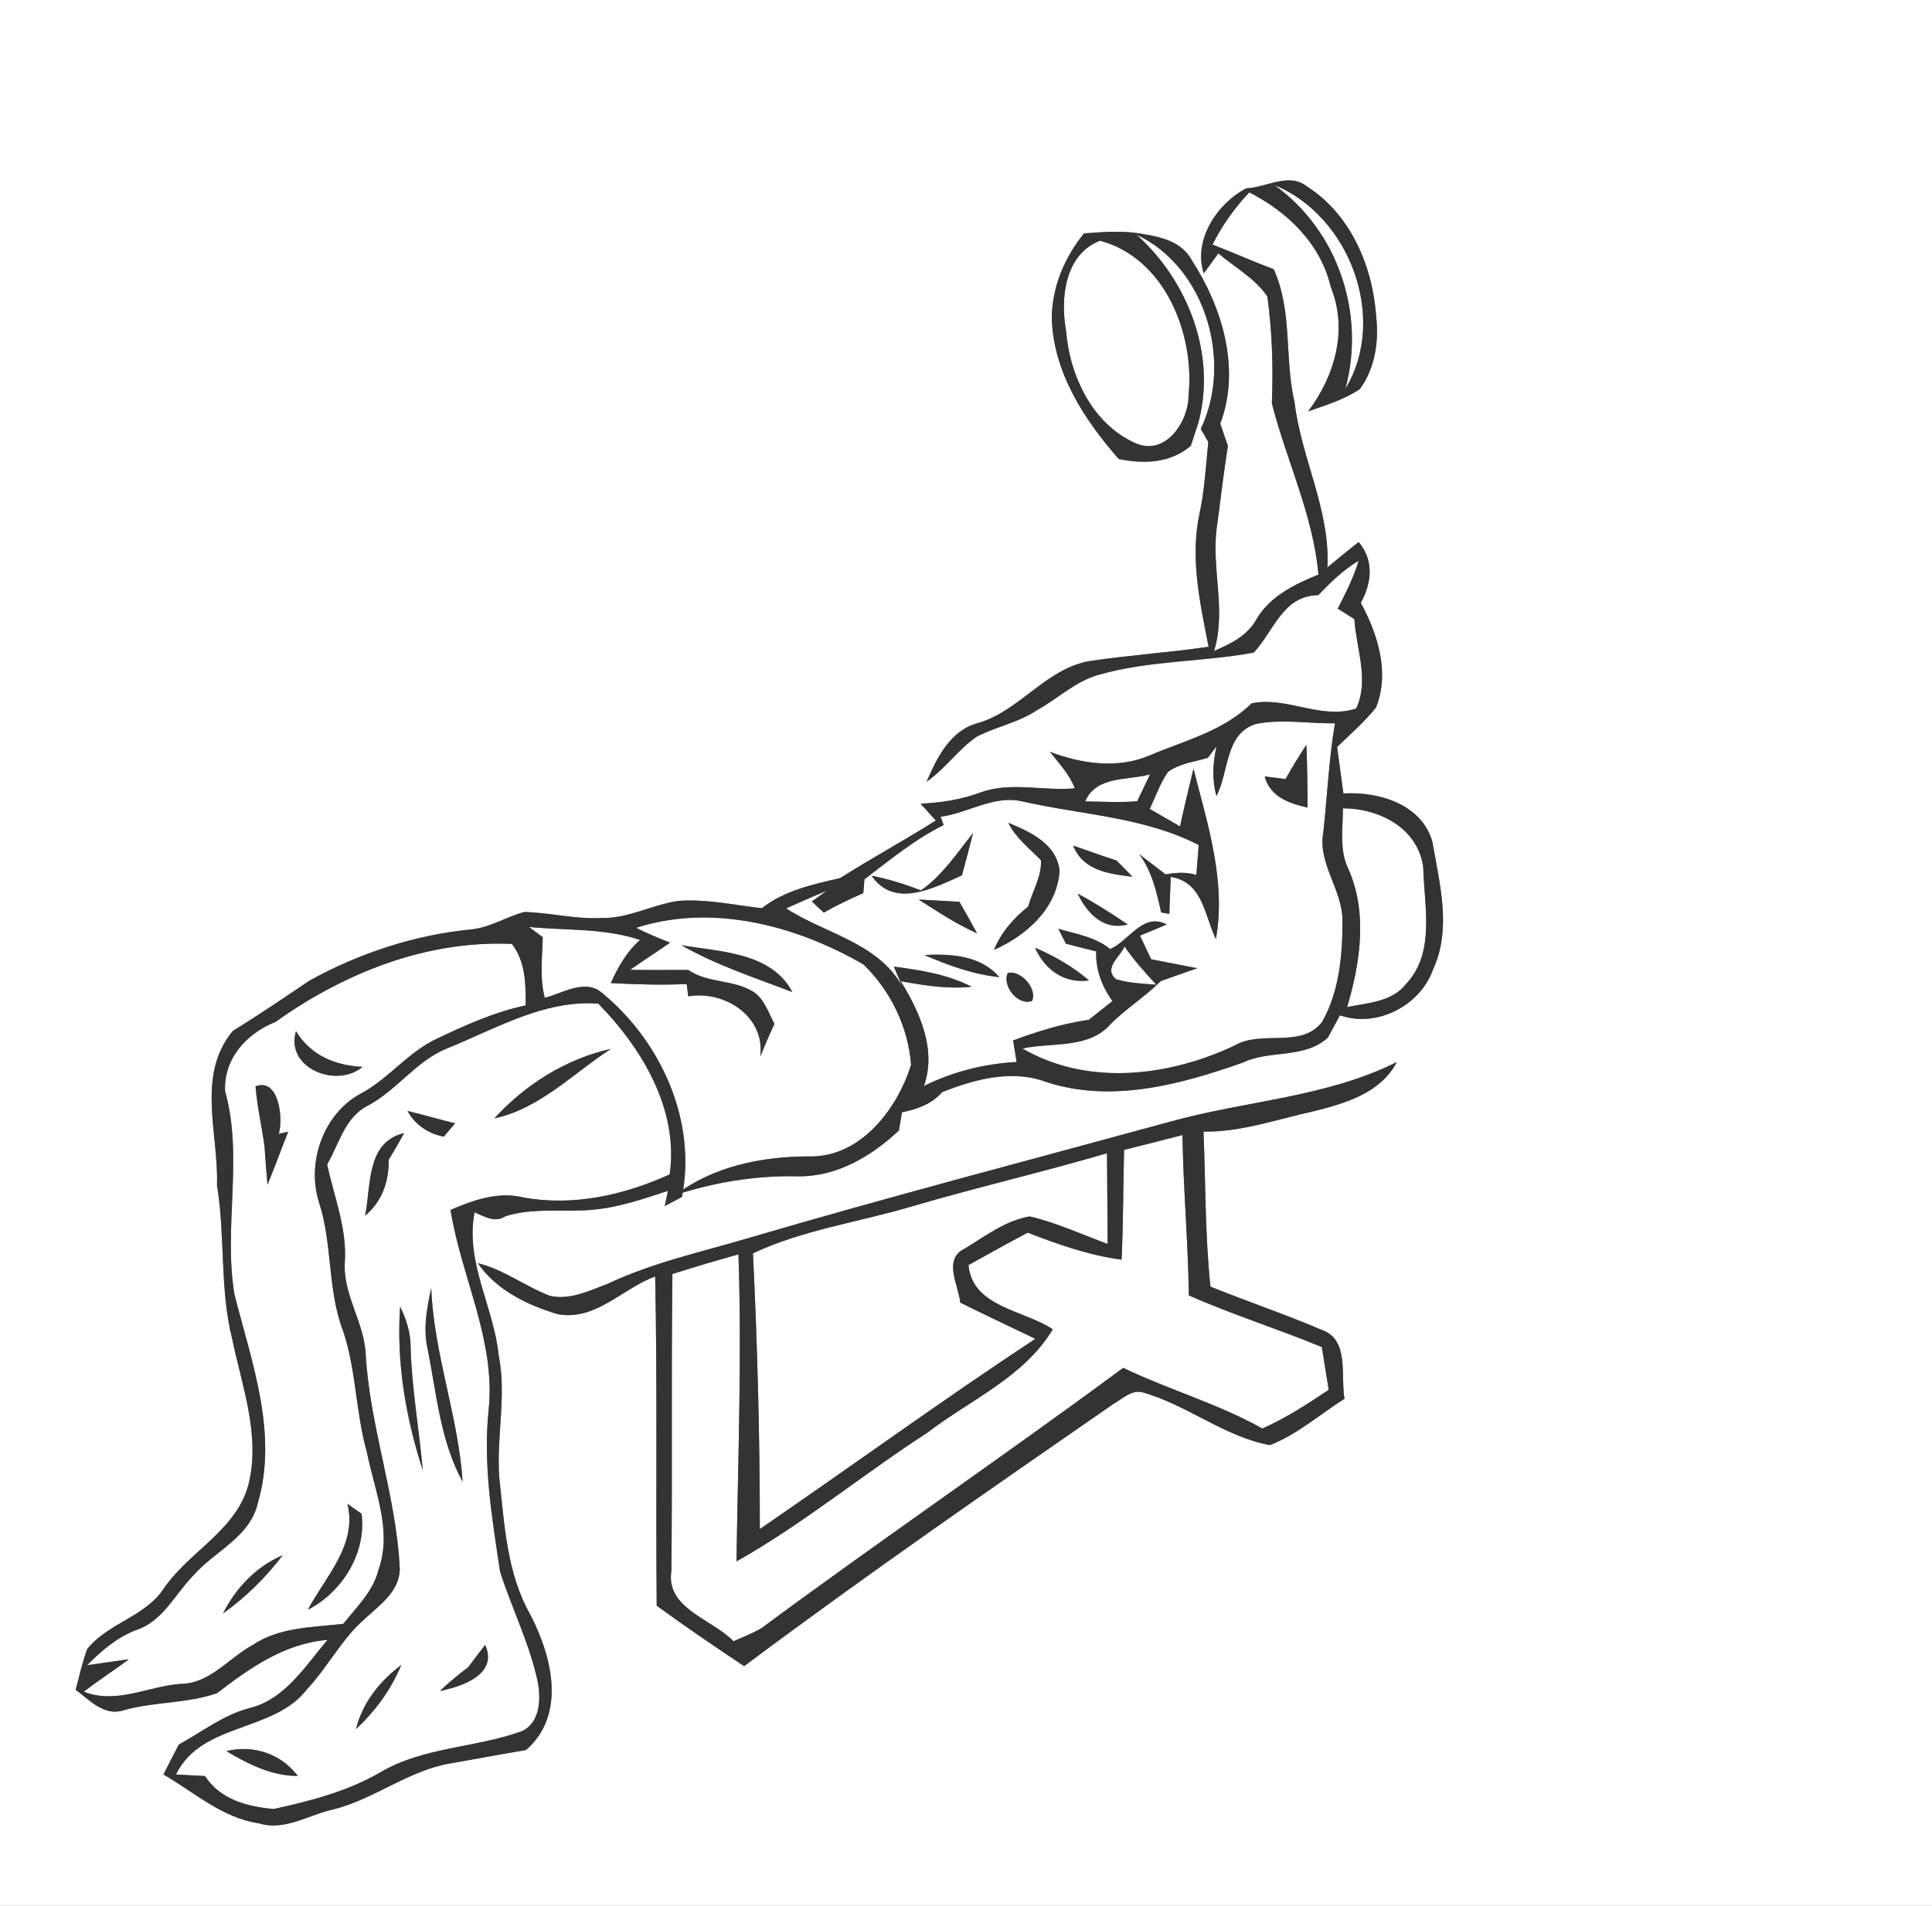 <?xml version="1.0" encoding="UTF-8" ?>
<!DOCTYPE svg PUBLIC "-//W3C//DTD SVG 1.1//EN" "http://www.w3.org/Graphics/SVG/1.1/DTD/svg11.dtd">
<svg width="225pt" height="222pt" viewBox="0 0 225 222" version="1.1" xmlns="http://www.w3.org/2000/svg">
<rect x="0" y="0" width="225" height="222" fill="#808080" stroke="none"/>
<g id="#ffffffff">
<path fill="#FFFFFF" opacity="1.00" d=" M 0.00 0.00 L 225.00 0.00 L 225.00 222.00 L 0.00 222.00 L 0.00 0.00 M 145.14 21.94 C 141.72 23.72 138.93 27.98 140.19 31.85 C 140.76 31.07 141.32 30.29 141.89 29.51 C 143.81 31.16 146.17 32.41 147.60 34.55 C 148.16 38.65 148.29 42.85 148.12 46.99 C 149.83 53.68 152.93 59.99 153.55 66.93 C 150.77 68.07 147.95 69.42 146.35 72.10 C 145.30 74.05 143.33 75.00 141.39 75.83 C 142.89 70.95 140.95 65.95 141.77 61.02 C 142.17 57.99 142.52 54.96 143.00 51.95 C 142.70 51.08 142.40 50.21 142.11 49.35 C 144.52 42.99 142.35 35.80 138.80 30.32 C 137.46 27.86 134.62 27.49 132.13 27.11 C 130.17 26.90 128.20 27.04 126.24 27.19 C 123.97 30.01 122.52 33.41 122.49 37.08 C 122.68 43.38 126.26 48.88 130.29 53.47 C 133.26 54.08 136.27 53.96 138.68 51.94 C 138.91 51.26 139.35 49.90 139.57 49.22 C 141.69 41.28 138.35 32.73 132.37 27.34 C 140.41 31.12 143.60 42.13 139.84 49.96 C 140.13 50.47 140.42 50.98 140.72 51.49 C 140.44 54.26 140.29 57.04 139.71 59.76 C 138.57 64.95 139.75 70.24 140.75 75.34 C 136.13 76.03 131.44 76.32 126.83 77.02 C 121.76 77.94 118.78 82.79 113.93 84.22 C 110.70 85.05 109.11 88.25 107.91 91.07 C 110.07 89.56 111.58 87.31 113.75 85.81 C 116.00 84.65 118.58 84.19 120.71 82.76 C 123.19 81.41 125.27 79.31 128.06 78.58 C 133.90 76.92 140.07 77.12 146.01 76.02 C 148.37 73.50 149.38 69.38 153.53 69.33 C 154.95 67.83 156.44 66.38 158.23 65.32 C 157.64 67.27 156.72 69.09 155.79 70.90 C 156.27 71.20 157.24 71.82 157.73 72.12 C 157.94 75.56 159.50 79.24 157.93 82.54 C 153.83 83.88 149.88 81.09 145.76 81.93 C 142.50 85.17 137.93 86.28 133.83 88.02 C 130.12 89.60 125.93 88.96 122.27 87.58 C 123.33 88.92 124.55 90.20 125.17 91.83 C 121.52 92.18 117.74 91.03 114.20 92.31 C 111.96 93.15 109.59 93.51 107.21 93.62 C 107.65 94.11 108.54 95.09 108.99 95.58 C 105.32 97.90 101.50 99.97 97.84 102.29 C 94.64 103.03 91.37 103.73 88.72 105.80 C 85.48 105.43 82.26 104.70 78.99 104.95 C 75.95 105.38 73.16 107.02 70.03 106.94 C 67.02 107.10 64.07 106.31 61.06 106.24 C 58.99 106.78 57.12 108.03 54.96 108.26 C 48.35 108.89 41.88 111.01 36.07 114.22 C 33.11 116.21 30.16 118.22 27.12 120.09 C 22.82 125.24 25.48 132.06 25.27 138.05 C 26.25 143.99 25.57 150.10 27.04 155.97 C 28.19 161.49 30.35 167.21 28.95 172.88 C 27.56 178.23 22.13 180.66 19.14 184.95 C 16.98 188.34 12.59 189.04 10.15 192.11 C 9.58 193.65 9.25 195.26 8.81 196.84 C 10.44 198.04 12.13 199.96 14.38 199.23 C 17.95 198.22 21.80 198.45 25.27 197.24 C 29.11 194.29 33.14 191.44 38.15 191.03 C 35.55 194.07 33.19 197.99 29.01 198.99 C 25.99 199.79 23.52 201.75 20.83 203.22 C 20.22 204.37 19.63 205.54 19.04 206.71 C 22.64 208.80 25.89 211.77 30.16 212.40 C 33.18 213.34 35.97 211.38 38.85 210.77 C 43.63 209.56 47.60 206.22 52.50 205.41 C 55.42 204.90 58.34 204.35 61.26 203.86 C 65.99 199.73 64.28 192.96 61.77 188.11 C 58.99 183.21 58.74 177.52 58.14 172.05 C 57.80 167.34 59.01 162.61 58.08 157.91 C 57.52 152.26 54.13 147.03 55.27 141.22 C 56.39 141.69 57.62 142.50 58.86 141.68 C 62.19 140.62 65.70 141.26 69.12 140.91 C 72.10 140.64 74.96 139.65 77.79 138.72 C 77.69 139.16 77.51 140.05 77.42 140.49 C 78.08 140.14 78.75 139.78 79.42 139.43 C 81.15 130.58 77.02 121.41 70.23 115.76 C 68.24 113.90 65.56 115.70 63.44 116.24 C 62.84 113.94 63.15 111.52 63.21 109.18 C 62.80 108.88 62.00 108.28 61.60 107.98 C 65.91 108.41 70.39 108.09 74.55 109.50 C 72.97 110.85 71.98 112.66 71.13 114.52 C 74.07 114.67 77.02 114.77 79.97 114.63 C 80.02 114.99 80.11 115.70 80.15 116.06 C 84.40 115.35 89.15 118.41 88.54 123.08 C 89.06 121.79 89.61 120.52 90.19 119.27 C 89.47 117.93 89.00 116.28 87.61 115.46 C 85.31 114.10 82.37 114.53 80.16 112.99 C 77.90 112.99 75.64 113.01 73.38 112.98 C 74.92 111.90 76.50 110.88 78.04 109.81 C 76.70 109.28 75.37 108.74 74.09 108.08 C 82.95 105.22 92.72 107.81 100.56 112.35 C 103.71 115.39 105.80 119.70 106.10 124.05 C 104.47 129.26 100.15 134.91 94.13 134.71 C 88.71 134.73 83.10 135.85 78.69 139.19 C 83.33 137.69 88.13 136.91 92.99 137.03 C 97.51 137.07 101.49 134.68 104.69 131.69 C 104.78 131.16 104.96 130.10 105.04 129.57 C 106.80 129.22 108.50 128.62 109.71 127.23 C 113.56 125.70 117.87 124.54 121.91 126.06 C 129.50 128.52 137.52 126.33 144.77 123.77 C 147.96 122.26 151.86 123.38 154.64 120.88 C 155.10 120.01 155.57 119.14 156.05 118.27 C 160.33 119.78 165.42 117.15 166.90 112.91 C 169.08 108.21 167.65 102.93 166.82 98.08 C 165.59 93.67 160.55 92.19 156.45 92.43 C 156.21 90.63 155.96 88.82 155.72 87.02 C 157.26 85.52 158.90 84.11 160.24 82.43 C 161.88 78.39 160.46 73.88 158.48 70.23 C 159.75 67.91 160.04 65.29 158.23 63.14 C 157.00 64.11 155.79 65.09 154.59 66.10 C 154.93 59.42 151.54 53.37 150.76 46.85 C 149.56 41.73 150.56 36.25 148.33 31.35 C 145.93 30.47 143.60 29.41 141.21 28.49 C 142.33 26.26 143.77 24.22 145.49 22.41 C 149.96 24.68 153.80 28.40 154.98 33.42 C 157.01 38.44 155.46 43.77 152.35 47.92 C 154.41 47.20 156.54 46.55 158.37 45.32 C 160.13 42.93 160.60 39.79 160.27 36.88 C 159.87 31.03 157.30 24.96 152.20 21.72 C 150.12 20.05 147.48 21.84 145.14 21.94 M 79.36 110.11 C 83.42 112.43 87.91 113.90 92.27 115.56 C 89.86 110.94 83.87 110.88 79.36 110.11 M 136.48 130.61 C 120.02 135.11 103.51 139.42 87.14 144.23 C 81.65 145.86 76.00 147.08 70.80 149.54 C 68.68 150.34 66.41 151.46 64.09 150.97 C 61.19 149.88 58.69 147.89 55.65 147.15 C 57.81 150.28 61.39 152.02 64.92 153.08 C 69.37 153.92 72.47 150.09 76.30 148.70 C 76.57 161.48 76.36 174.26 76.48 187.05 C 79.81 189.48 83.22 191.80 86.66 194.09 C 100.75 183.55 115.23 173.54 129.70 163.52 C 130.71 162.97 131.66 161.95 132.93 162.16 C 138.16 163.57 142.56 167.37 147.90 168.34 C 151.09 167.09 153.71 164.76 156.58 162.94 C 156.10 160.29 157.18 156.05 153.95 154.93 C 149.68 153.10 145.28 151.62 140.97 149.88 C 140.33 143.88 140.41 137.84 140.16 131.82 C 144.52 131.89 148.66 130.40 152.86 129.48 C 156.56 128.56 160.77 127.38 162.67 123.72 C 154.49 127.82 145.19 128.21 136.48 130.61 Z" />
<path fill="#FFFFFF" opacity="1.00" d=" M 148.42 21.56 C 157.18 25.14 161.67 37.09 156.68 45.30 C 159.06 36.56 155.82 26.86 148.42 21.56 Z" />
<path fill="#FFFFFF" opacity="1.00" d=" M 128.11 28.04 C 135.65 30.05 139.15 38.88 138.42 46.05 C 138.43 49.09 135.79 53.08 132.36 51.68 C 127.27 49.51 124.57 43.80 124.15 38.52 C 123.47 34.75 124.00 29.62 128.11 28.04 Z" />
<path fill="#FFFFFF" opacity="1.00" d=" M 146.24 84.34 C 149.27 83.72 152.40 84.30 155.47 84.26 C 154.75 88.47 154.58 92.73 154.11 96.97 C 153.46 100.50 156.19 103.48 156.34 106.95 C 156.37 111.05 156.03 115.41 153.97 119.05 C 151.50 122.21 146.95 119.93 143.78 121.80 C 136.09 125.41 126.69 126.57 119.08 122.14 C 122.41 121.40 126.76 122.21 129.28 119.36 C 131.11 117.50 133.35 116.12 135.20 114.28 C 136.61 113.77 138.02 113.28 139.44 112.79 C 137.64 112.46 135.85 112.08 134.06 111.74 C 133.62 110.82 133.19 109.90 132.76 108.99 C 133.54 108.67 135.10 108.02 135.88 107.70 C 133.13 106.22 131.50 109.60 129.29 110.56 C 127.56 109.13 125.32 108.81 123.25 108.19 C 123.47 108.63 123.91 109.49 124.14 109.93 C 125.31 110.23 126.48 110.54 127.66 110.83 C 127.58 112.95 128.34 114.91 129.55 116.62 C 128.64 117.34 127.72 118.06 126.81 118.79 C 123.78 119.24 120.85 120.13 117.99 121.20 C 118.09 121.83 118.29 123.08 118.39 123.71 C 114.65 123.92 110.96 124.83 107.60 126.51 C 109.10 122.23 107.11 117.93 104.91 114.30 C 107.63 114.80 110.39 115.23 113.16 114.95 C 110.35 113.49 107.19 113.01 104.10 112.60 C 104.33 113.16 104.80 114.28 105.04 114.83 C 102.16 109.78 96.09 108.77 91.56 105.82 C 93.12 105.12 94.68 104.42 96.27 103.77 L 94.55 105.01 C 95.01 105.45 95.47 105.88 95.93 106.31 C 97.42 105.46 98.97 104.73 100.54 104.04 C 100.57 103.64 100.64 102.83 100.67 102.43 C 103.64 100.18 106.53 97.77 109.90 96.11 C 109.81 95.87 109.63 95.38 109.54 95.14 C 112.78 94.72 115.82 92.53 119.16 93.38 C 126.04 94.93 133.20 95.16 139.60 98.43 C 139.54 99.30 139.40 101.05 139.33 101.92 C 138.13 101.56 136.94 101.64 135.75 101.86 C 134.72 101.07 133.70 100.29 132.67 99.50 C 134.16 101.50 134.70 103.90 135.23 106.29 L 136.18 106.46 C 136.22 105.38 136.30 103.22 136.34 102.15 C 140.09 102.75 140.26 106.59 141.60 109.40 C 142.82 102.67 140.63 96.00 138.99 89.54 C 138.47 91.78 137.90 94.02 137.43 96.27 C 136.25 95.60 135.07 94.91 133.90 94.23 C 134.58 92.78 135.11 91.25 136.01 89.93 C 137.35 88.93 139.11 88.75 140.67 88.28 C 140.93 87.94 141.43 87.26 141.68 86.92 C 141.25 88.83 141.12 90.80 141.67 92.72 C 143.14 89.91 142.65 85.48 146.24 84.34 M 149.71 90.75 C 149.10 90.68 147.89 90.52 147.28 90.45 C 147.92 92.81 150.12 93.60 152.27 94.07 C 152.28 91.64 152.24 89.20 152.14 86.77 C 151.28 88.07 150.47 89.40 149.71 90.75 M 117.43 95.85 C 118.30 97.63 119.88 98.82 121.23 100.21 C 121.33 102.10 120.23 103.82 119.74 105.61 C 118.03 106.96 116.60 108.61 115.76 110.65 C 119.55 108.97 123.08 105.84 123.40 101.48 C 123.11 98.34 119.98 96.89 117.43 95.85 M 107.26 103.72 C 105.39 103.01 103.48 102.39 101.51 102.02 C 104.16 105.88 108.73 103.44 112.03 101.97 C 112.47 100.33 112.91 98.69 113.32 97.04 C 111.44 99.39 109.76 101.97 107.26 103.72 M 124.98 98.50 C 126.13 101.42 129.13 101.80 131.89 102.13 C 131.27 101.49 130.64 100.86 130.01 100.23 C 128.32 99.70 126.66 99.08 124.98 98.50 M 125.51 104.10 C 126.62 106.43 128.53 108.43 131.33 107.69 C 129.45 106.41 127.52 105.18 125.51 104.10 M 106.99 104.79 C 109.20 106.20 111.39 107.66 113.79 108.72 C 113.13 107.49 112.43 106.27 111.73 105.05 C 110.15 104.96 108.57 104.87 106.99 104.79 M 107.65 111.25 C 110.44 112.46 113.34 113.51 116.39 113.83 C 114.20 111.29 110.76 111.09 107.65 111.25 M 120.54 110.40 C 121.68 112.95 123.92 114.61 126.82 114.21 C 124.95 112.60 122.79 111.37 120.54 110.40 M 117.36 113.35 C 116.67 114.84 118.57 117.21 120.19 116.60 C 120.85 115.18 118.84 112.94 117.36 113.35 Z" />
<path fill="#FFFFFF" opacity="1.00" d=" M 126.38 93.35 C 127.67 90.33 131.34 90.95 133.94 90.20 C 133.57 90.98 132.81 92.55 132.44 93.33 C 130.42 93.51 128.40 93.39 126.38 93.35 Z" />
<path fill="#FFFFFF" opacity="1.00" d=" M 156.40 94.16 C 160.63 94.17 165.14 96.45 165.75 101.03 C 165.86 105.58 167.20 111.02 163.70 114.68 C 162.07 116.73 159.24 116.83 156.89 117.31 C 158.43 112.10 159.30 106.24 156.99 101.13 C 155.96 98.95 156.39 96.49 156.40 94.16 Z" />
<path fill="#FFFFFF" opacity="1.00" d=" M 32.09 119.04 C 40.08 113.34 49.67 109.51 59.62 109.96 C 61.20 112.02 61.24 114.63 61.22 117.12 C 57.64 117.88 54.27 119.38 50.98 120.95 C 47.66 122.46 45.41 125.48 42.27 127.26 C 37.73 129.52 35.64 135.35 37.16 140.09 C 38.75 144.97 38.11 150.26 39.97 155.08 C 41.49 159.63 41.42 164.52 42.72 169.13 C 43.61 173.62 45.72 178.30 44.08 182.87 C 43.47 185.37 41.53 187.20 39.98 189.16 C 36.42 189.58 32.58 189.53 29.49 191.59 C 26.64 193.12 24.46 196.16 20.97 196.16 C 17.20 196.45 13.56 198.56 9.76 197.07 C 11.46 195.74 13.28 194.59 15.00 193.29 C 13.78 193.46 11.35 193.81 10.13 193.98 C 11.84 192.29 13.66 190.68 15.95 189.85 C 19.00 188.81 20.39 185.69 22.52 183.52 C 24.98 180.69 29.10 179.09 30.02 175.11 C 32.41 167.00 29.31 158.67 27.31 150.82 C 25.99 142.96 28.37 134.84 26.21 127.10 C 26.04 123.31 28.73 120.37 32.09 119.04 M 42.22 124.28 C 39.01 124.13 36.19 122.93 34.47 120.13 C 33.19 124.39 39.17 126.84 42.22 124.28 M 29.76 126.55 C 29.95 128.87 30.47 131.15 30.80 133.45 C 30.90 134.97 31.02 136.49 31.15 138.00 C 32.00 135.97 32.74 133.89 33.56 131.84 C 33.29 131.89 32.74 132.01 32.47 132.07 C 33.00 130.27 32.48 125.51 29.76 126.55 M 40.46 175.18 C 41.64 179.95 37.92 183.64 35.86 187.51 C 39.88 185.46 42.69 180.88 42.11 176.34 C 41.70 176.05 40.88 175.47 40.46 175.18 M 25.97 187.95 C 28.62 186.06 30.96 183.76 32.92 181.17 C 29.83 182.49 27.47 184.98 25.97 187.95 Z" />
<path fill="#FFFFFF" opacity="1.00" d=" M 129.96 114.06 C 128.46 112.76 130.48 111.45 130.96 110.25 C 132.05 111.85 133.36 113.29 134.67 114.71 C 133.09 114.58 131.48 114.54 129.96 114.06 Z" />
<path fill="#FFFFFF" opacity="1.00" d=" M 52.11 122.11 C 57.78 119.82 63.34 116.46 69.68 116.91 C 74.77 122.13 79.07 129.24 77.99 136.81 C 72.72 139.20 66.83 140.54 61.05 139.51 C 58.06 138.76 55.18 139.78 52.47 140.94 C 53.70 148.69 57.68 156.00 56.93 164.02 C 56.22 170.41 57.29 176.78 58.24 183.08 C 59.63 187.44 61.74 191.58 62.66 196.09 C 63.00 198.07 62.86 200.77 60.71 201.69 C 55.38 203.61 49.41 203.50 44.41 206.39 C 40.56 208.66 36.21 209.78 31.88 210.73 C 28.80 210.47 25.65 209.63 23.87 206.89 C 23.02 206.85 21.33 206.76 20.49 206.71 C 23.48 200.59 31.90 201.85 35.78 196.75 C 38.19 194.17 39.80 190.91 42.49 188.57 C 44.22 186.96 46.51 185.41 46.56 182.79 C 46.17 174.33 43.08 166.26 42.59 157.80 C 42.44 154.04 39.91 150.82 40.16 147.01 C 40.42 143.09 38.90 139.41 38.10 135.64 C 39.50 133.24 40.18 130.10 42.88 128.77 C 46.27 126.96 48.50 123.54 52.11 122.11 M 57.57 130.28 C 62.86 129.15 66.74 125.04 71.15 122.18 C 65.89 123.36 61.19 126.33 57.57 130.28 M 47.46 129.42 C 48.36 131.05 49.87 132.05 51.68 132.41 C 52.01 132.02 52.67 131.25 53.00 130.86 C 51.15 130.40 49.32 129.86 47.46 129.42 M 42.52 141.62 C 44.48 139.96 45.31 137.66 45.26 135.12 C 45.88 134.09 46.49 133.05 47.07 131.99 C 42.62 133.06 43.24 138.08 42.52 141.62 M 45.27 150.21 C 45.74 150.84 45.74 150.84 45.27 150.21 M 49.81 157.18 C 50.85 162.39 51.28 167.87 53.88 172.61 C 53.38 164.99 50.52 157.72 50.22 150.04 C 49.72 152.38 49.25 154.81 49.81 157.18 M 46.60 152.20 C 46.15 158.65 47.24 165.12 49.23 171.25 C 48.82 166.50 47.96 161.79 47.82 157.02 C 47.85 155.32 47.33 153.71 46.60 152.20 M 54.53 194.21 C 53.38 195.08 52.27 195.99 51.23 196.98 C 53.80 196.47 58.05 195.05 56.50 191.62 C 55.83 192.47 55.18 193.34 54.53 194.21 M 41.46 201.42 C 43.71 199.33 45.55 196.80 46.74 193.95 C 44.25 195.82 42.21 198.35 41.46 201.42 M 26.36 203.99 C 28.91 205.50 31.64 206.89 34.68 206.88 C 32.74 204.29 29.47 203.21 26.36 203.99 Z" />
<path fill="#FFFFFF" opacity="1.00" d=" M 130.91 133.95 C 133.18 133.38 135.45 132.81 137.71 132.22 C 137.80 138.45 138.37 144.66 138.45 150.90 C 143.51 153.14 148.82 154.80 153.94 156.92 C 154.21 158.58 154.48 160.24 154.74 161.90 C 152.26 163.56 149.75 165.20 147.01 166.41 C 141.85 163.51 136.12 161.90 130.81 159.34 C 116.90 169.63 102.59 179.37 88.69 189.66 C 87.65 190.26 86.52 190.71 85.42 191.19 C 82.93 188.60 77.50 187.38 78.19 183.00 C 78.31 171.47 78.16 159.94 78.31 148.41 C 80.86 147.60 83.42 146.84 86.00 146.12 C 86.40 158.04 85.95 169.97 85.77 181.89 C 93.54 177.51 100.46 171.77 107.96 166.92 C 112.96 163.08 119.24 160.45 122.61 154.85 C 119.23 152.60 113.25 152.28 112.79 147.37 C 115.08 146.09 117.37 144.81 119.70 143.59 C 123.23 144.98 126.84 146.23 130.62 146.74 C 130.82 142.48 130.80 138.21 130.91 133.95 Z" />
<path fill="#FFFFFF" opacity="1.00" d=" M 106.02 140.58 C 113.61 138.35 121.33 136.57 128.92 134.34 C 128.95 137.87 128.97 141.39 129.00 144.92 C 126.01 143.79 123.07 142.46 119.95 141.70 C 117.14 142.15 114.76 143.99 112.37 145.44 C 109.77 146.68 111.62 149.67 111.83 151.74 C 114.73 153.18 117.65 154.55 120.57 155.96 C 109.72 163.12 99.21 170.77 88.49 178.12 C 88.49 167.40 88.21 156.68 87.69 146.00 C 93.48 143.27 99.92 142.39 106.02 140.58 Z" />
</g>
<g id="#525450ff">
<path fill="#333333" opacity="1.00" d=" M 145.14 21.94 C 147.48 21.84 150.12 20.05 152.20 21.72 C 157.30 24.96 159.87 31.03 160.27 36.88 C 160.60 39.79 160.13 42.93 158.37 45.32 C 156.54 46.55 154.41 47.20 152.35 47.92 C 155.46 43.77 157.01 38.44 154.98 33.42 C 153.80 28.40 149.96 24.68 145.49 22.41 C 143.77 24.22 142.33 26.26 141.21 28.49 C 143.60 29.41 145.93 30.47 148.33 31.35 C 150.56 36.25 149.56 41.73 150.76 46.85 C 151.54 53.37 154.93 59.42 154.59 66.10 C 155.79 65.09 157.00 64.11 158.23 63.14 C 160.04 65.29 159.75 67.91 158.48 70.23 C 160.46 73.88 161.88 78.39 160.24 82.43 C 158.90 84.11 157.26 85.52 155.72 87.02 C 155.96 88.82 156.21 90.63 156.45 92.43 C 160.55 92.19 165.59 93.67 166.82 98.08 C 167.65 102.93 169.08 108.21 166.90 112.91 C 165.42 117.15 160.33 119.78 156.05 118.27 C 155.57 119.14 155.10 120.01 154.64 120.88 C 151.86 123.38 147.96 122.26 144.77 123.77 C 137.52 126.33 129.50 128.52 121.91 126.06 C 117.87 124.54 113.56 125.70 109.71 127.23 C 108.50 128.62 106.80 129.22 105.04 129.57 C 104.96 130.10 104.78 131.16 104.69 131.69 C 101.49 134.68 97.51 137.07 92.99 137.03 C 88.13 136.91 83.33 137.69 78.69 139.19 C 83.10 135.85 88.71 134.73 94.13 134.71 C 100.15 134.91 104.47 129.26 106.10 124.05 C 105.80 119.70 103.71 115.39 100.56 112.35 C 92.72 107.81 82.95 105.22 74.09 108.08 C 75.37 108.74 76.70 109.28 78.04 109.81 C 76.50 110.88 74.92 111.90 73.38 112.98 C 75.64 113.01 77.90 112.99 80.16 112.99 C 82.37 114.53 85.31 114.10 87.61 115.46 C 89.00 116.28 89.47 117.93 90.19 119.27 C 89.61 120.52 89.06 121.79 88.54 123.08 C 89.15 118.41 84.40 115.35 80.15 116.06 C 80.11 115.70 80.02 114.99 79.97 114.63 C 77.02 114.77 74.07 114.67 71.13 114.52 C 71.98 112.66 72.97 110.85 74.55 109.50 C 70.39 108.09 65.91 108.41 61.60 107.98 C 62.00 108.28 62.80 108.88 63.21 109.18 C 63.15 111.52 62.84 113.94 63.44 116.24 C 65.56 115.70 68.24 113.90 70.23 115.76 C 77.02 121.41 81.15 130.58 79.42 139.43 C 78.75 139.78 78.08 140.14 77.42 140.49 C 77.51 140.05 77.69 139.16 77.79 138.72 C 74.96 139.65 72.10 140.64 69.12 140.91 C 65.70 141.26 62.19 140.62 58.86 141.68 C 57.62 142.50 56.39 141.69 55.27 141.22 C 54.13 147.03 57.52 152.26 58.08 157.91 C 59.01 162.61 57.80 167.34 58.14 172.05 C 58.74 177.52 58.99 183.21 61.77 188.11 C 64.28 192.96 65.99 199.73 61.26 203.86 C 58.34 204.35 55.42 204.90 52.50 205.41 C 47.60 206.22 43.63 209.56 38.85 210.77 C 35.97 211.38 33.18 213.34 30.16 212.40 C 25.89 211.77 22.64 208.80 19.04 206.71 C 19.63 205.54 20.22 204.37 20.83 203.22 C 23.52 201.75 25.99 199.79 29.01 198.99 C 33.19 197.99 35.55 194.07 38.15 191.03 C 33.14 191.44 29.11 194.29 25.27 197.24 C 21.80 198.45 17.95 198.22 14.38 199.23 C 12.13 199.96 10.44 198.04 8.81 196.84 C 9.25 195.26 9.58 193.65 10.15 192.11 C 12.59 189.04 16.98 188.34 19.14 184.95 C 22.13 180.66 27.56 178.23 28.95 172.88 C 30.35 167.21 28.19 161.49 27.04 155.97 C 25.57 150.10 26.25 143.99 25.27 138.05 C 25.48 132.06 22.82 125.24 27.12 120.09 C 30.16 118.22 33.11 116.21 36.07 114.22 C 41.88 111.01 48.35 108.89 54.96 108.26 C 57.12 108.03 58.99 106.78 61.06 106.24 C 64.07 106.31 67.02 107.10 70.03 106.94 C 73.16 107.02 75.95 105.38 78.99 104.95 C 82.26 104.70 85.48 105.43 88.72 105.80 C 91.37 103.73 94.64 103.03 97.84 102.29 C 101.50 99.97 105.32 97.90 108.99 95.58 C 108.54 95.09 107.65 94.11 107.21 93.62 C 109.59 93.51 111.96 93.15 114.20 92.31 C 117.74 91.03 121.52 92.18 125.17 91.83 C 124.55 90.20 123.33 88.92 122.27 87.58 C 125.93 88.96 130.12 89.60 133.83 88.02 C 137.93 86.28 142.50 85.17 145.76 81.93 C 149.88 81.09 153.83 83.88 157.93 82.54 C 159.50 79.24 157.94 75.56 157.73 72.12 C 157.24 71.82 156.27 71.20 155.79 70.90 C 156.72 69.09 157.64 67.27 158.23 65.32 C 156.44 66.38 154.95 67.83 153.53 69.33 C 149.38 69.38 148.37 73.50 146.01 76.02 C 140.07 77.12 133.90 76.92 128.06 78.58 C 125.27 79.31 123.19 81.41 120.71 82.76 C 118.58 84.19 116.00 84.65 113.75 85.81 C 111.58 87.31 110.07 89.56 107.91 91.07 C 109.11 88.25 110.70 85.05 113.93 84.22 C 118.78 82.79 121.76 77.94 126.83 77.02 C 131.44 76.32 136.13 76.03 140.75 75.34 C 139.75 70.24 138.57 64.95 139.71 59.76 C 140.29 57.04 140.44 54.26 140.72 51.49 C 140.42 50.98 140.13 50.47 139.84 49.96 C 143.60 42.13 140.41 31.12 132.37 27.34 C 138.35 32.73 141.69 41.28 139.57 49.22 C 139.35 49.90 138.91 51.26 138.68 51.94 C 136.27 53.96 133.26 54.08 130.29 53.47 C 126.26 48.88 122.68 43.38 122.49 37.08 C 122.52 33.41 123.97 30.01 126.24 27.19 C 128.20 27.04 130.17 26.90 132.13 27.11 C 134.62 27.49 137.46 27.86 138.80 30.32 C 142.35 35.80 144.52 42.99 142.11 49.35 C 142.40 50.21 142.70 51.08 143.00 51.95 C 142.52 54.96 142.17 57.99 141.77 61.02 C 140.95 65.95 142.89 70.95 141.39 75.83 C 143.33 75.00 145.30 74.05 146.35 72.10 C 147.95 69.42 150.77 68.07 153.55 66.93 C 152.93 59.99 149.83 53.68 148.12 46.99 C 148.29 42.85 148.16 38.65 147.60 34.55 C 146.17 32.41 143.81 31.16 141.89 29.51 C 141.32 30.29 140.76 31.07 140.19 31.85 C 138.93 27.98 141.72 23.72 145.14 21.94 M 148.42 21.56 C 155.82 26.86 159.06 36.56 156.68 45.30 C 161.67 37.09 157.18 25.14 148.42 21.56 M 128.11 28.04 C 124.00 29.62 123.47 34.75 124.15 38.52 C 124.57 43.80 127.27 49.51 132.36 51.68 C 135.79 53.08 138.43 49.09 138.42 46.05 C 139.15 38.88 135.65 30.05 128.11 28.04 M 146.24 84.34 C 142.65 85.48 143.14 89.91 141.67 92.72 C 141.12 90.80 141.25 88.83 141.68 86.92 C 141.43 87.26 140.93 87.94 140.67 88.28 C 139.11 88.75 137.35 88.93 136.01 89.93 C 135.11 91.25 134.58 92.78 133.90 94.23 C 135.07 94.91 136.25 95.60 137.43 96.27 C 137.90 94.02 138.47 91.78 138.99 89.54 C 140.63 96.00 142.82 102.67 141.60 109.40 C 140.26 106.59 140.09 102.75 136.34 102.15 C 136.30 103.22 136.22 105.38 136.18 106.46 L 135.23 106.29 C 134.70 103.90 134.16 101.50 132.67 99.50 C 133.70 100.29 134.72 101.07 135.75 101.86 C 136.94 101.64 138.13 101.56 139.33 101.92 C 139.40 101.05 139.54 99.30 139.60 98.43 C 133.20 95.16 126.04 94.93 119.16 93.38 C 115.82 92.53 112.78 94.72 109.54 95.14 C 109.63 95.38 109.81 95.87 109.90 96.11 C 106.53 97.77 103.64 100.18 100.67 102.43 C 100.64 102.83 100.57 103.64 100.54 104.04 C 98.97 104.73 97.42 105.46 95.93 106.31 C 95.47 105.88 95.01 105.45 94.55 105.01 L 96.27 103.77 C 94.68 104.42 93.12 105.12 91.56 105.82 C 96.09 108.77 102.16 109.78 105.04 114.83 C 104.80 114.28 104.33 113.16 104.10 112.60 C 107.19 113.01 110.35 113.49 113.16 114.95 C 110.39 115.23 107.63 114.80 104.91 114.30 C 107.11 117.93 109.10 122.23 107.60 126.51 C 110.96 124.83 114.65 123.92 118.39 123.71 C 118.29 123.08 118.09 121.83 117.99 121.20 C 120.85 120.13 123.78 119.24 126.81 118.79 C 127.72 118.06 128.64 117.34 129.55 116.62 C 128.34 114.91 127.58 112.95 127.66 110.83 C 126.48 110.54 125.31 110.23 124.14 109.93 C 123.91 109.49 123.47 108.63 123.25 108.19 C 125.32 108.81 127.56 109.13 129.29 110.56 C 131.50 109.60 133.13 106.22 135.88 107.70 C 135.10 108.02 133.54 108.67 132.76 108.99 C 133.19 109.90 133.62 110.82 134.06 111.74 C 135.85 112.08 137.64 112.46 139.44 112.79 C 138.02 113.28 136.61 113.77 135.20 114.28 C 133.35 116.12 131.11 117.50 129.28 119.36 C 126.76 122.21 122.41 121.40 119.08 122.14 C 126.69 126.57 136.09 125.41 143.78 121.80 C 146.95 119.93 151.50 122.21 153.97 119.05 C 156.03 115.41 156.37 111.05 156.34 106.95 C 156.19 103.48 153.46 100.50 154.11 96.97 C 154.58 92.73 154.75 88.47 155.47 84.26 C 152.40 84.30 149.27 83.72 146.24 84.34 M 126.38 93.35 C 128.40 93.39 130.42 93.51 132.44 93.33 C 132.81 92.55 133.57 90.98 133.94 90.20 C 131.34 90.95 127.67 90.33 126.38 93.35 M 156.40 94.16 C 156.39 96.49 155.96 98.95 156.99 101.13 C 159.30 106.24 158.43 112.10 156.89 117.31 C 159.24 116.83 162.07 116.73 163.70 114.68 C 167.20 111.02 165.86 105.58 165.75 101.03 C 165.14 96.45 160.63 94.17 156.40 94.16 M 32.09 119.04 C 28.73 120.37 26.04 123.31 26.21 127.10 C 28.37 134.84 25.99 142.96 27.31 150.82 C 29.31 158.67 32.41 167.00 30.02 175.11 C 29.10 179.09 24.98 180.69 22.52 183.52 C 20.39 185.69 19.00 188.81 15.95 189.85 C 13.66 190.68 11.84 192.29 10.13 193.98 C 11.35 193.81 13.78 193.46 15.00 193.29 C 13.28 194.59 11.46 195.74 9.76 197.07 C 13.56 198.56 17.20 196.45 20.97 196.16 C 24.46 196.16 26.64 193.12 29.49 191.59 C 32.58 189.53 36.42 189.58 39.98 189.16 C 41.53 187.20 43.47 185.37 44.08 182.87 C 45.72 178.30 43.61 173.62 42.72 169.13 C 41.42 164.52 41.49 159.63 39.97 155.08 C 38.11 150.26 38.75 144.97 37.16 140.09 C 35.64 135.35 37.73 129.52 42.27 127.26 C 45.41 125.48 47.66 122.46 50.98 120.95 C 54.27 119.38 57.64 117.88 61.22 117.12 C 61.24 114.63 61.20 112.02 59.62 109.96 C 49.67 109.51 40.08 113.34 32.09 119.04 M 129.96 114.06 C 131.48 114.54 133.09 114.58 134.67 114.71 C 133.36 113.29 132.05 111.85 130.96 110.25 C 130.48 111.45 128.46 112.76 129.96 114.06 M 52.11 122.11 C 48.50 123.54 46.27 126.96 42.88 128.77 C 40.18 130.10 39.50 133.24 38.10 135.64 C 38.90 139.41 40.42 143.09 40.16 147.01 C 39.91 150.82 42.44 154.04 42.59 157.80 C 43.08 166.26 46.17 174.33 46.56 182.79 C 46.51 185.41 44.22 186.96 42.49 188.57 C 39.80 190.91 38.19 194.17 35.78 196.75 C 31.90 201.85 23.48 200.59 20.49 206.71 C 21.33 206.76 23.02 206.85 23.87 206.89 C 25.65 209.63 28.80 210.47 31.88 210.73 C 36.21 209.78 40.56 208.66 44.41 206.39 C 49.41 203.50 55.38 203.61 60.71 201.69 C 62.86 200.77 63.00 198.07 62.66 196.09 C 61.74 191.58 59.63 187.44 58.24 183.08 C 57.29 176.78 56.22 170.41 56.93 164.02 C 57.68 156.00 53.70 148.69 52.47 140.94 C 55.18 139.78 58.06 138.76 61.05 139.51 C 66.83 140.54 72.72 139.20 77.99 136.81 C 79.07 129.24 74.77 122.13 69.68 116.91 C 63.34 116.46 57.78 119.82 52.11 122.11 Z" />
<path fill="#333333" opacity="1.00" d=" M 149.71 90.75 C 150.47 89.40 151.28 88.07 152.14 86.77 C 152.24 89.20 152.28 91.64 152.27 94.07 C 150.12 93.60 147.92 92.81 147.28 90.45 C 147.89 90.52 149.10 90.68 149.71 90.75 Z" />
<path fill="#333333" opacity="1.00" d=" M 117.43 95.85 C 119.98 96.89 123.11 98.34 123.40 101.48 C 123.08 105.84 119.55 108.97 115.76 110.65 C 116.60 108.61 118.03 106.96 119.74 105.61 C 120.23 103.82 121.33 102.10 121.23 100.21 C 119.88 98.82 118.30 97.63 117.43 95.85 Z" />
<path fill="#333333" opacity="1.00" d=" M 107.26 103.72 C 109.76 101.97 111.44 99.39 113.32 97.04 C 112.91 98.69 112.47 100.33 112.03 101.97 C 108.73 103.44 104.16 105.88 101.51 102.02 C 103.48 102.39 105.39 103.01 107.26 103.72 Z" />
<path fill="#333333" opacity="1.00" d=" M 124.98 98.50 C 126.66 99.08 128.32 99.70 130.01 100.23 C 130.64 100.86 131.27 101.49 131.89 102.13 C 129.13 101.80 126.13 101.42 124.98 98.50 Z" />
<path fill="#333333" opacity="1.00" d=" M 125.51 104.10 C 127.52 105.18 129.45 106.41 131.33 107.69 C 128.53 108.43 126.62 106.43 125.51 104.10 Z" />
<path fill="#333333" opacity="1.00" d=" M 106.99 104.79 C 108.57 104.87 110.15 104.96 111.73 105.05 C 112.43 106.27 113.13 107.49 113.79 108.72 C 111.39 107.66 109.20 106.20 106.99 104.79 Z" />
<path fill="#333333" opacity="1.00" d=" M 79.36 110.11 C 83.87 110.88 89.86 110.94 92.27 115.56 C 87.91 113.90 83.42 112.43 79.36 110.11 Z" />
<path fill="#333333" opacity="1.00" d=" M 107.65 111.25 C 110.76 111.09 114.20 111.29 116.39 113.83 C 113.34 113.51 110.44 112.46 107.65 111.25 Z" />
<path fill="#333333" opacity="1.00" d=" M 120.54 110.40 C 122.79 111.37 124.95 112.60 126.82 114.21 C 123.92 114.61 121.68 112.95 120.54 110.40 Z" />
<path fill="#333333" opacity="1.00" d=" M 117.36 113.35 C 118.84 112.94 120.85 115.18 120.19 116.60 C 118.57 117.21 116.67 114.84 117.36 113.35 Z" />
<path fill="#333333" opacity="1.00" d=" M 42.22 124.28 C 39.17 126.84 33.19 124.39 34.47 120.13 C 36.19 122.93 39.01 124.13 42.22 124.28 Z" />
<path fill="#333333" opacity="1.00" d=" M 57.57 130.28 C 61.19 126.33 65.89 123.36 71.15 122.18 C 66.74 125.04 62.86 129.15 57.57 130.28 Z" />
<path fill="#333333" opacity="1.00" d=" M 136.48 130.61 C 145.19 128.21 154.49 127.82 162.67 123.72 C 160.77 127.38 156.56 128.56 152.86 129.48 C 148.66 130.40 144.52 131.89 140.16 131.82 C 140.41 137.84 140.33 143.88 140.97 149.88 C 145.28 151.62 149.68 153.10 153.95 154.93 C 157.18 156.05 156.10 160.29 156.58 162.94 C 153.71 164.76 151.09 167.09 147.90 168.34 C 142.56 167.37 138.16 163.57 132.93 162.16 C 131.66 161.95 130.71 162.97 129.70 163.52 C 115.23 173.54 100.75 183.55 86.66 194.09 C 83.22 191.80 79.81 189.48 76.48 187.05 C 76.36 174.26 76.57 161.48 76.30 148.70 C 72.47 150.09 69.37 153.92 64.92 153.08 C 61.39 152.02 57.81 150.28 55.65 147.15 C 58.69 147.89 61.19 149.88 64.09 150.97 C 66.41 151.46 68.68 150.34 70.80 149.54 C 76.00 147.08 81.65 145.86 87.14 144.23 C 103.51 139.42 120.02 135.11 136.48 130.61 M 130.91 133.95 C 130.80 138.21 130.82 142.48 130.62 146.74 C 126.84 146.23 123.23 144.98 119.70 143.59 C 117.37 144.81 115.08 146.09 112.79 147.37 C 113.25 152.28 119.23 152.60 122.61 154.85 C 119.24 160.45 112.96 163.08 107.96 166.92 C 100.46 171.77 93.54 177.51 85.77 181.89 C 85.95 169.97 86.40 158.04 86.00 146.12 C 83.42 146.84 80.86 147.60 78.31 148.41 C 78.16 159.94 78.31 171.47 78.19 183.00 C 77.50 187.38 82.93 188.60 85.42 191.19 C 86.52 190.71 87.65 190.26 88.69 189.66 C 102.59 179.37 116.90 169.63 130.81 159.34 C 136.12 161.90 141.85 163.51 147.01 166.41 C 149.75 165.20 152.26 163.56 154.74 161.90 C 154.48 160.24 154.21 158.58 153.94 156.92 C 148.82 154.80 143.51 153.14 138.45 150.90 C 138.37 144.66 137.80 138.45 137.71 132.22 C 135.45 132.81 133.18 133.38 130.91 133.95 M 106.02 140.58 C 99.92 142.39 93.48 143.27 87.69 146.00 C 88.21 156.68 88.49 167.40 88.49 178.12 C 99.21 170.77 109.72 163.12 120.57 155.96 C 117.65 154.55 114.73 153.18 111.83 151.74 C 111.62 149.67 109.77 146.68 112.37 145.44 C 114.76 143.99 117.14 142.15 119.95 141.70 C 123.07 142.46 126.01 143.79 129.00 144.92 C 128.97 141.39 128.95 137.87 128.92 134.34 C 121.33 136.57 113.61 138.35 106.02 140.58 Z" />
<path fill="#333333" opacity="1.00" d=" M 29.76 126.55 C 32.48 125.51 33.00 130.27 32.47 132.07 C 32.74 132.01 33.29 131.89 33.56 131.84 C 32.74 133.89 32.00 135.97 31.15 138.00 C 31.02 136.49 30.90 134.97 30.80 133.45 C 30.47 131.15 29.95 128.87 29.76 126.55 Z" />
<path fill="#333333" opacity="1.00" d=" M 47.46 129.42 C 49.32 129.86 51.15 130.40 53.00 130.86 C 52.67 131.25 52.01 132.02 51.68 132.41 C 49.87 132.05 48.36 131.05 47.46 129.42 Z" />
<path fill="#333333" opacity="1.00" d=" M 42.52 141.62 C 43.24 138.08 42.62 133.06 47.07 131.99 C 46.49 133.05 45.88 134.09 45.26 135.12 C 45.31 137.66 44.48 139.96 42.52 141.62 Z" />
<path fill="#333333" opacity="1.00" d=" M 45.27 150.21 C 45.74 150.84 45.74 150.84 45.27 150.21 Z" />
<path fill="#333333" opacity="1.00" d=" M 49.81 157.18 C 49.25 154.81 49.72 152.38 50.22 150.04 C 50.52 157.72 53.38 164.99 53.88 172.61 C 51.28 167.87 50.85 162.39 49.81 157.18 Z" />
<path fill="#333333" opacity="1.00" d=" M 46.60 152.20 C 47.33 153.71 47.85 155.32 47.82 157.02 C 47.96 161.79 48.82 166.50 49.23 171.25 C 47.24 165.12 46.15 158.65 46.60 152.20 Z" />
<path fill="#333333" opacity="1.00" d=" M 40.46 175.18 C 40.88 175.47 41.70 176.05 42.11 176.34 C 42.69 180.88 39.88 185.46 35.86 187.51 C 37.92 183.64 41.64 179.95 40.46 175.18 Z" />
<path fill="#333333" opacity="1.00" d=" M 25.97 187.95 C 27.47 184.98 29.83 182.49 32.92 181.17 C 30.96 183.76 28.62 186.06 25.97 187.95 Z" />
<path fill="#333333" opacity="1.00" d=" M 54.53 194.21 C 55.18 193.34 55.83 192.47 56.50 191.62 C 58.05 195.05 53.80 196.47 51.23 196.98 C 52.27 195.99 53.38 195.08 54.53 194.21 Z" />
<path fill="#333333" opacity="1.00" d=" M 41.46 201.42 C 42.21 198.35 44.25 195.82 46.74 193.95 C 45.55 196.80 43.71 199.33 41.46 201.42 Z" />
<path fill="#333333" opacity="1.00" d=" M 26.36 203.99 C 29.47 203.21 32.74 204.29 34.68 206.88 C 31.64 206.89 28.91 205.50 26.36 203.99 Z" />
</g>
</svg>
